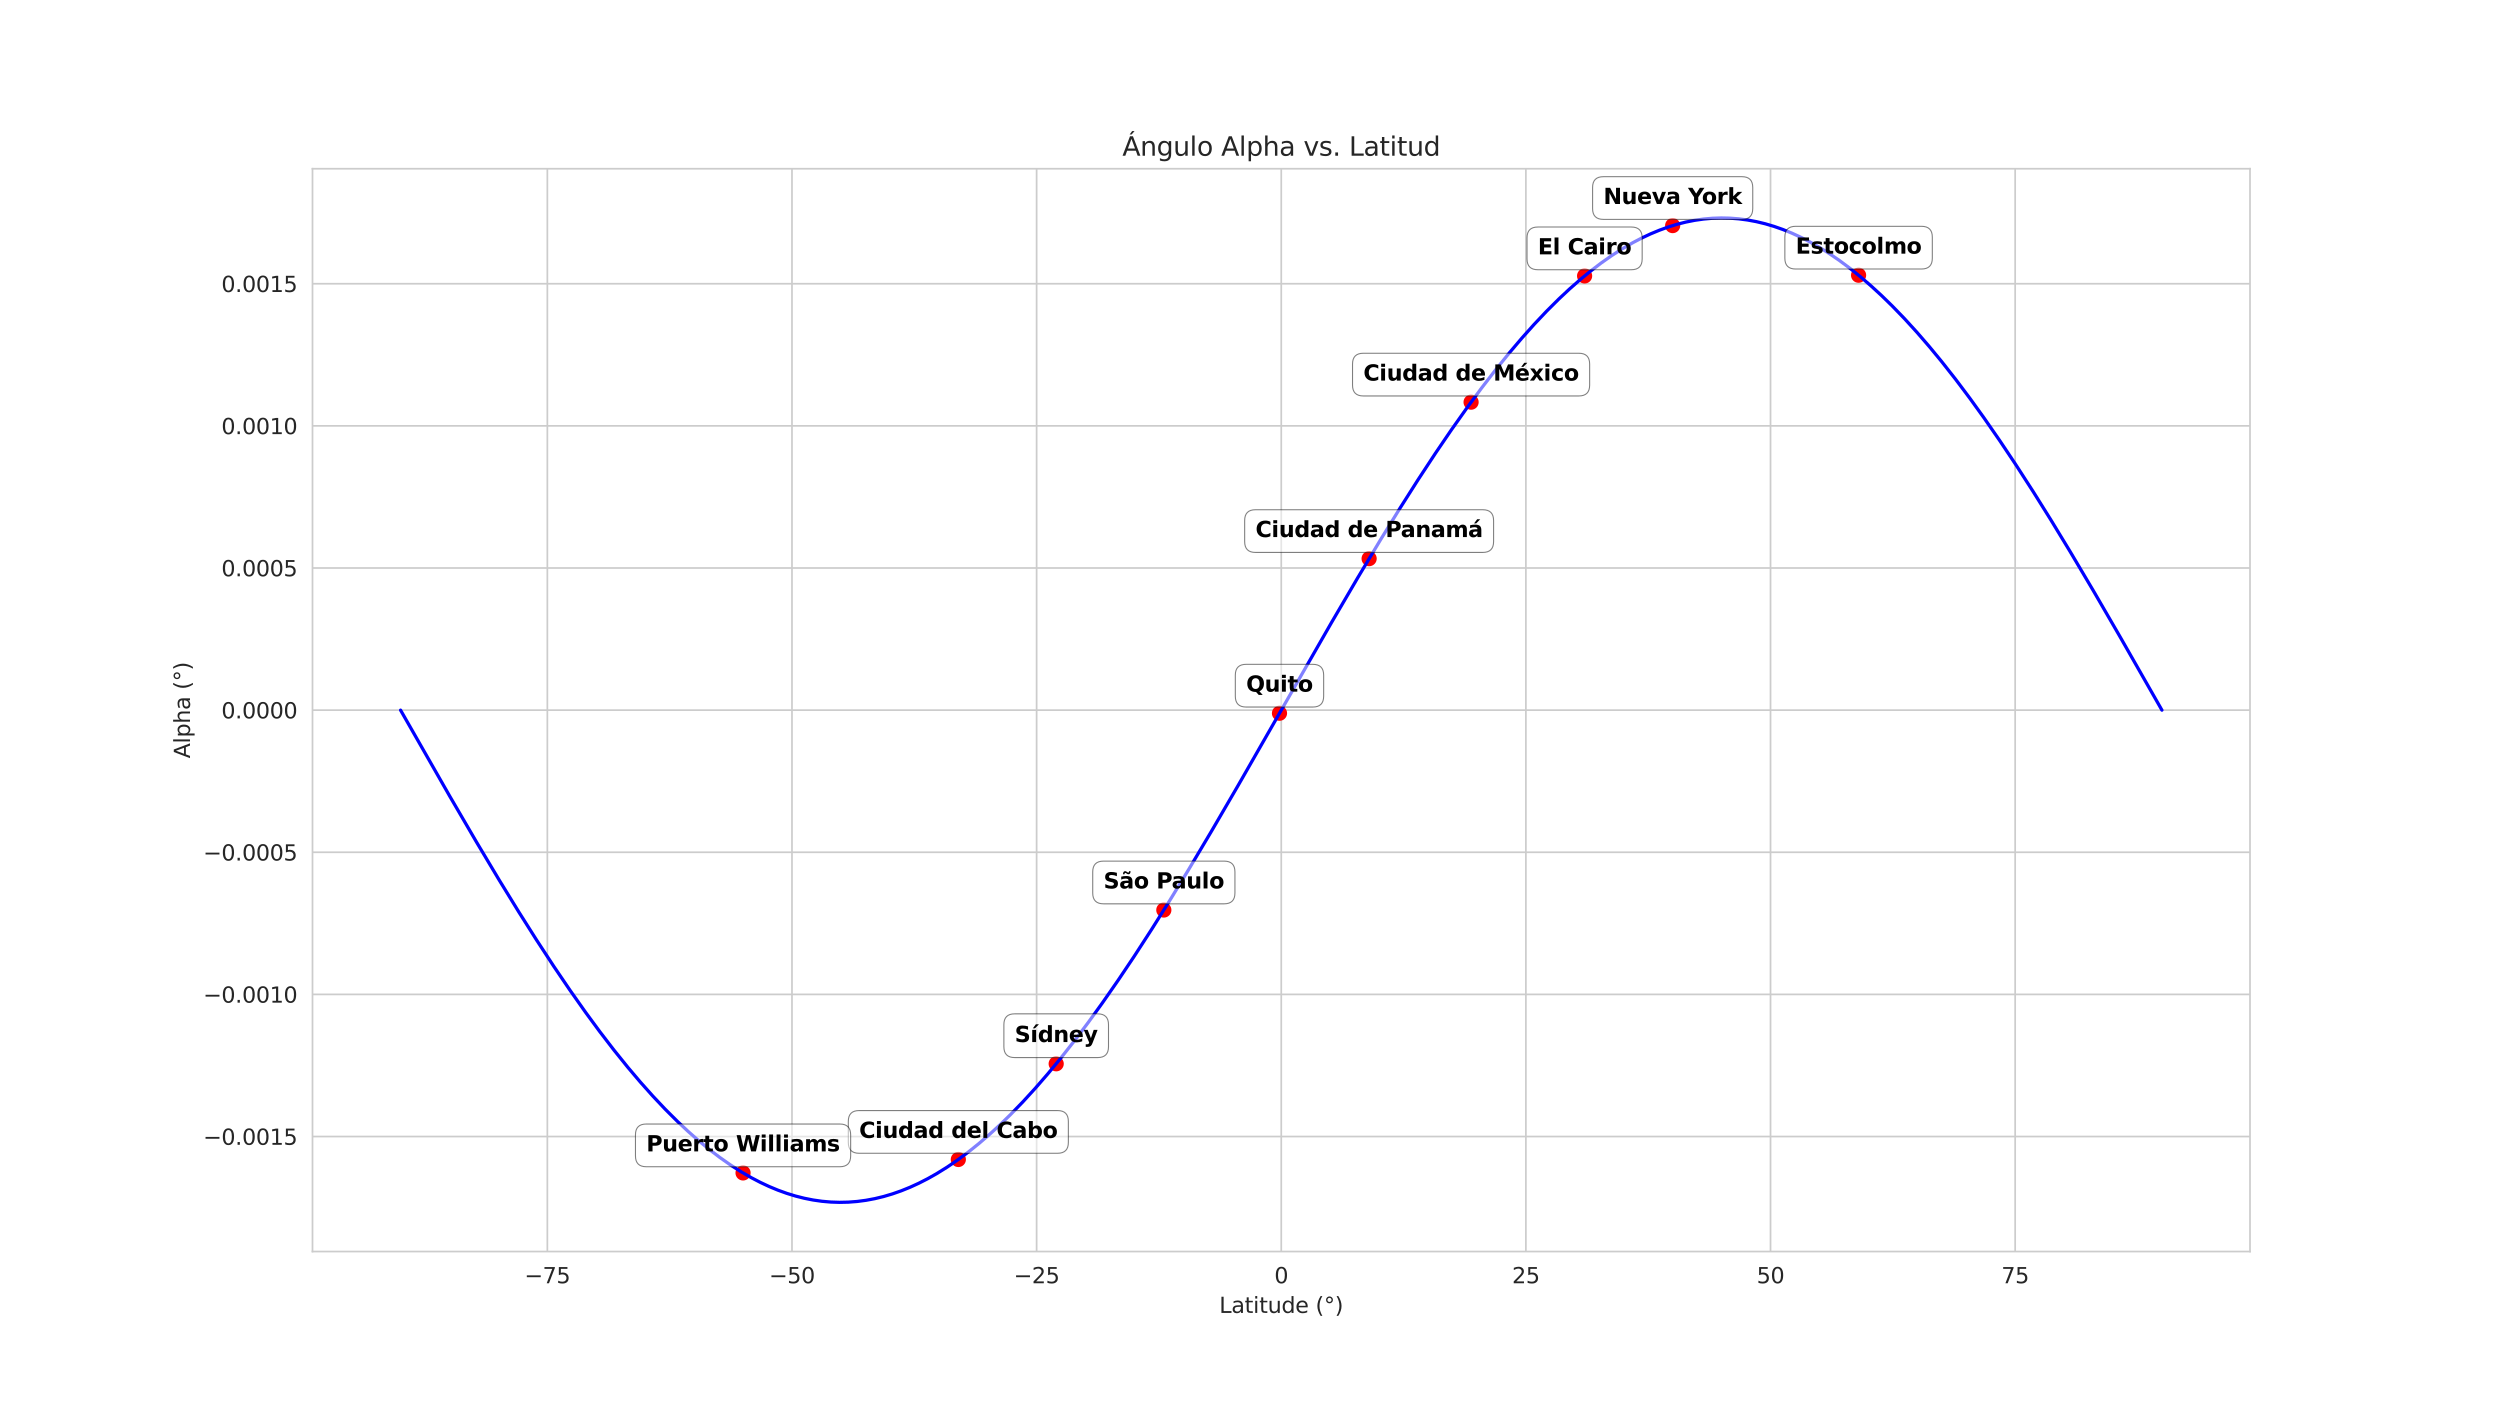<?xml version="1.0" encoding="utf-8" standalone="no"?>
<!DOCTYPE svg PUBLIC "-//W3C//DTD SVG 1.1//EN"
  "http://www.w3.org/Graphics/SVG/1.1/DTD/svg11.dtd">
<svg xmlns:xlink="http://www.w3.org/1999/xlink" width="1152pt" height="648pt" viewBox="0 0 1152 648" xmlns="http://www.w3.org/2000/svg" version="1.1">
 <defs>
  <style type="text/css">*{stroke-linejoin: round; stroke-linecap: butt}</style>
 </defs>
 <g id="figure_1">
  <g id="patch_1">
   <path d="M 0 648 
L 1152 648 
L 1152 0 
L 0 0 
z
" style="fill: #ffffff"/>
  </g>
  <g id="axes_1">
   <g id="patch_2">
    <path d="M 144 576.72 
L 1036.8 576.72 
L 1036.8 77.76 
L 144 77.76 
z
" style="fill: #ffffff"/>
   </g>
   <g id="matplotlib.axis_1">
    <g id="xtick_1">
     <g id="line2d_1">
      <path d="M 252.218 576.72 
L 252.218 77.76 
" clip-path="url(#p870cf6150c)" style="fill: none; stroke: #cccccc; stroke-width: 0.8; stroke-linecap: round"/>
     </g>
     <g id="text_1">
      <!-- −75 -->
      <g style="fill: #262626" transform="translate(241.666 591.318) scale(0.1 -0.1)">
       <defs>
        <path id="DejaVuSans-2212" d="M 678 2272 
L 4684 2272 
L 4684 1741 
L 678 1741 
L 678 2272 
z
" transform="scale(0.016)"/>
        <path id="DejaVuSans-37" d="M 525 4666 
L 3525 4666 
L 3525 4397 
L 1831 0 
L 1172 0 
L 2766 4134 
L 525 4134 
L 525 4666 
z
" transform="scale(0.016)"/>
        <path id="DejaVuSans-35" d="M 691 4666 
L 3169 4666 
L 3169 4134 
L 1269 4134 
L 1269 2991 
Q 1406 3038 1543 3061 
Q 1681 3084 1819 3084 
Q 2600 3084 3056 2656 
Q 3513 2228 3513 1497 
Q 3513 744 3044 326 
Q 2575 -91 1722 -91 
Q 1428 -91 1123 -41 
Q 819 9 494 109 
L 494 744 
Q 775 591 1075 516 
Q 1375 441 1709 441 
Q 2250 441 2565 725 
Q 2881 1009 2881 1497 
Q 2881 1984 2565 2268 
Q 2250 2553 1709 2553 
Q 1456 2553 1204 2497 
Q 953 2441 691 2322 
L 691 4666 
z
" transform="scale(0.016)"/>
       </defs>
       <use xlink:href="#DejaVuSans-2212"/>
       <use xlink:href="#DejaVuSans-37" x="83.789"/>
       <use xlink:href="#DejaVuSans-35" x="147.412"/>
      </g>
     </g>
    </g>
    <g id="xtick_2">
     <g id="line2d_2">
      <path d="M 364.945 576.72 
L 364.945 77.76 
" clip-path="url(#p870cf6150c)" style="fill: none; stroke: #cccccc; stroke-width: 0.8; stroke-linecap: round"/>
     </g>
     <g id="text_2">
      <!-- −50 -->
      <g style="fill: #262626" transform="translate(354.393 591.318) scale(0.1 -0.1)">
       <defs>
        <path id="DejaVuSans-30" d="M 2034 4250 
Q 1547 4250 1301 3770 
Q 1056 3291 1056 2328 
Q 1056 1369 1301 889 
Q 1547 409 2034 409 
Q 2525 409 2770 889 
Q 3016 1369 3016 2328 
Q 3016 3291 2770 3770 
Q 2525 4250 2034 4250 
z
M 2034 4750 
Q 2819 4750 3233 4129 
Q 3647 3509 3647 2328 
Q 3647 1150 3233 529 
Q 2819 -91 2034 -91 
Q 1250 -91 836 529 
Q 422 1150 422 2328 
Q 422 3509 836 4129 
Q 1250 4750 2034 4750 
z
" transform="scale(0.016)"/>
       </defs>
       <use xlink:href="#DejaVuSans-2212"/>
       <use xlink:href="#DejaVuSans-35" x="83.789"/>
       <use xlink:href="#DejaVuSans-30" x="147.412"/>
      </g>
     </g>
    </g>
    <g id="xtick_3">
     <g id="line2d_3">
      <path d="M 477.673 576.72 
L 477.673 77.76 
" clip-path="url(#p870cf6150c)" style="fill: none; stroke: #cccccc; stroke-width: 0.8; stroke-linecap: round"/>
     </g>
     <g id="text_3">
      <!-- −25 -->
      <g style="fill: #262626" transform="translate(467.12 591.318) scale(0.1 -0.1)">
       <defs>
        <path id="DejaVuSans-32" d="M 1228 531 
L 3431 531 
L 3431 0 
L 469 0 
L 469 531 
Q 828 903 1448 1529 
Q 2069 2156 2228 2338 
Q 2531 2678 2651 2914 
Q 2772 3150 2772 3378 
Q 2772 3750 2511 3984 
Q 2250 4219 1831 4219 
Q 1534 4219 1204 4116 
Q 875 4013 500 3803 
L 500 4441 
Q 881 4594 1212 4672 
Q 1544 4750 1819 4750 
Q 2544 4750 2975 4387 
Q 3406 4025 3406 3419 
Q 3406 3131 3298 2873 
Q 3191 2616 2906 2266 
Q 2828 2175 2409 1742 
Q 1991 1309 1228 531 
z
" transform="scale(0.016)"/>
       </defs>
       <use xlink:href="#DejaVuSans-2212"/>
       <use xlink:href="#DejaVuSans-32" x="83.789"/>
       <use xlink:href="#DejaVuSans-35" x="147.412"/>
      </g>
     </g>
    </g>
    <g id="xtick_4">
     <g id="line2d_4">
      <path d="M 590.4 576.72 
L 590.4 77.76 
" clip-path="url(#p870cf6150c)" style="fill: none; stroke: #cccccc; stroke-width: 0.8; stroke-linecap: round"/>
     </g>
     <g id="text_4">
      <!-- 0 -->
      <g style="fill: #262626" transform="translate(587.219 591.318) scale(0.1 -0.1)">
       <use xlink:href="#DejaVuSans-30"/>
      </g>
     </g>
    </g>
    <g id="xtick_5">
     <g id="line2d_5">
      <path d="M 703.127 576.72 
L 703.127 77.76 
" clip-path="url(#p870cf6150c)" style="fill: none; stroke: #cccccc; stroke-width: 0.8; stroke-linecap: round"/>
     </g>
     <g id="text_5">
      <!-- 25 -->
      <g style="fill: #262626" transform="translate(696.765 591.318) scale(0.1 -0.1)">
       <use xlink:href="#DejaVuSans-32"/>
       <use xlink:href="#DejaVuSans-35" x="63.623"/>
      </g>
     </g>
    </g>
    <g id="xtick_6">
     <g id="line2d_6">
      <path d="M 815.855 576.72 
L 815.855 77.76 
" clip-path="url(#p870cf6150c)" style="fill: none; stroke: #cccccc; stroke-width: 0.8; stroke-linecap: round"/>
     </g>
     <g id="text_6">
      <!-- 50 -->
      <g style="fill: #262626" transform="translate(809.492 591.318) scale(0.1 -0.1)">
       <use xlink:href="#DejaVuSans-35"/>
       <use xlink:href="#DejaVuSans-30" x="63.623"/>
      </g>
     </g>
    </g>
    <g id="xtick_7">
     <g id="line2d_7">
      <path d="M 928.582 576.72 
L 928.582 77.76 
" clip-path="url(#p870cf6150c)" style="fill: none; stroke: #cccccc; stroke-width: 0.8; stroke-linecap: round"/>
     </g>
     <g id="text_7">
      <!-- 75 -->
      <g style="fill: #262626" transform="translate(922.219 591.318) scale(0.1 -0.1)">
       <use xlink:href="#DejaVuSans-37"/>
       <use xlink:href="#DejaVuSans-35" x="63.623"/>
      </g>
     </g>
    </g>
    <g id="text_8">
     <!-- Latitude (°) -->
     <g style="fill: #262626" transform="translate(561.83 604.997) scale(0.1 -0.1)">
      <defs>
       <path id="DejaVuSans-4c" d="M 628 4666 
L 1259 4666 
L 1259 531 
L 3531 531 
L 3531 0 
L 628 0 
L 628 4666 
z
" transform="scale(0.016)"/>
       <path id="DejaVuSans-61" d="M 2194 1759 
Q 1497 1759 1228 1600 
Q 959 1441 959 1056 
Q 959 750 1161 570 
Q 1363 391 1709 391 
Q 2188 391 2477 730 
Q 2766 1069 2766 1631 
L 2766 1759 
L 2194 1759 
z
M 3341 1997 
L 3341 0 
L 2766 0 
L 2766 531 
Q 2569 213 2275 61 
Q 1981 -91 1556 -91 
Q 1019 -91 701 211 
Q 384 513 384 1019 
Q 384 1609 779 1909 
Q 1175 2209 1959 2209 
L 2766 2209 
L 2766 2266 
Q 2766 2663 2505 2880 
Q 2244 3097 1772 3097 
Q 1472 3097 1187 3025 
Q 903 2953 641 2809 
L 641 3341 
Q 956 3463 1253 3523 
Q 1550 3584 1831 3584 
Q 2591 3584 2966 3190 
Q 3341 2797 3341 1997 
z
" transform="scale(0.016)"/>
       <path id="DejaVuSans-74" d="M 1172 4494 
L 1172 3500 
L 2356 3500 
L 2356 3053 
L 1172 3053 
L 1172 1153 
Q 1172 725 1289 603 
Q 1406 481 1766 481 
L 2356 481 
L 2356 0 
L 1766 0 
Q 1100 0 847 248 
Q 594 497 594 1153 
L 594 3053 
L 172 3053 
L 172 3500 
L 594 3500 
L 594 4494 
L 1172 4494 
z
" transform="scale(0.016)"/>
       <path id="DejaVuSans-69" d="M 603 3500 
L 1178 3500 
L 1178 0 
L 603 0 
L 603 3500 
z
M 603 4863 
L 1178 4863 
L 1178 4134 
L 603 4134 
L 603 4863 
z
" transform="scale(0.016)"/>
       <path id="DejaVuSans-75" d="M 544 1381 
L 544 3500 
L 1119 3500 
L 1119 1403 
Q 1119 906 1312 657 
Q 1506 409 1894 409 
Q 2359 409 2629 706 
Q 2900 1003 2900 1516 
L 2900 3500 
L 3475 3500 
L 3475 0 
L 2900 0 
L 2900 538 
Q 2691 219 2414 64 
Q 2138 -91 1772 -91 
Q 1169 -91 856 284 
Q 544 659 544 1381 
z
M 1991 3584 
L 1991 3584 
z
" transform="scale(0.016)"/>
       <path id="DejaVuSans-64" d="M 2906 2969 
L 2906 4863 
L 3481 4863 
L 3481 0 
L 2906 0 
L 2906 525 
Q 2725 213 2448 61 
Q 2172 -91 1784 -91 
Q 1150 -91 751 415 
Q 353 922 353 1747 
Q 353 2572 751 3078 
Q 1150 3584 1784 3584 
Q 2172 3584 2448 3432 
Q 2725 3281 2906 2969 
z
M 947 1747 
Q 947 1113 1208 752 
Q 1469 391 1925 391 
Q 2381 391 2643 752 
Q 2906 1113 2906 1747 
Q 2906 2381 2643 2742 
Q 2381 3103 1925 3103 
Q 1469 3103 1208 2742 
Q 947 2381 947 1747 
z
" transform="scale(0.016)"/>
       <path id="DejaVuSans-65" d="M 3597 1894 
L 3597 1613 
L 953 1613 
Q 991 1019 1311 708 
Q 1631 397 2203 397 
Q 2534 397 2845 478 
Q 3156 559 3463 722 
L 3463 178 
Q 3153 47 2828 -22 
Q 2503 -91 2169 -91 
Q 1331 -91 842 396 
Q 353 884 353 1716 
Q 353 2575 817 3079 
Q 1281 3584 2069 3584 
Q 2775 3584 3186 3129 
Q 3597 2675 3597 1894 
z
M 3022 2063 
Q 3016 2534 2758 2815 
Q 2500 3097 2075 3097 
Q 1594 3097 1305 2825 
Q 1016 2553 972 2059 
L 3022 2063 
z
" transform="scale(0.016)"/>
       <path id="DejaVuSans-20" transform="scale(0.016)"/>
       <path id="DejaVuSans-28" d="M 1984 4856 
Q 1566 4138 1362 3434 
Q 1159 2731 1159 2009 
Q 1159 1288 1364 580 
Q 1569 -128 1984 -844 
L 1484 -844 
Q 1016 -109 783 600 
Q 550 1309 550 2009 
Q 550 2706 781 3412 
Q 1013 4119 1484 4856 
L 1984 4856 
z
" transform="scale(0.016)"/>
       <path id="DejaVuSans-b0" d="M 1600 4347 
Q 1350 4347 1178 4173 
Q 1006 4000 1006 3750 
Q 1006 3503 1178 3333 
Q 1350 3163 1600 3163 
Q 1850 3163 2022 3333 
Q 2194 3503 2194 3750 
Q 2194 3997 2020 4172 
Q 1847 4347 1600 4347 
z
M 1600 4750 
Q 1800 4750 1984 4673 
Q 2169 4597 2303 4453 
Q 2447 4313 2519 4134 
Q 2591 3956 2591 3750 
Q 2591 3338 2302 3052 
Q 2013 2766 1594 2766 
Q 1172 2766 890 3047 
Q 609 3328 609 3750 
Q 609 4169 896 4459 
Q 1184 4750 1600 4750 
z
" transform="scale(0.016)"/>
       <path id="DejaVuSans-29" d="M 513 4856 
L 1013 4856 
Q 1481 4119 1714 3412 
Q 1947 2706 1947 2009 
Q 1947 1309 1714 600 
Q 1481 -109 1013 -844 
L 513 -844 
Q 928 -128 1133 580 
Q 1338 1288 1338 2009 
Q 1338 2731 1133 3434 
Q 928 4138 513 4856 
z
" transform="scale(0.016)"/>
      </defs>
      <use xlink:href="#DejaVuSans-4c"/>
      <use xlink:href="#DejaVuSans-61" x="55.713"/>
      <use xlink:href="#DejaVuSans-74" x="116.992"/>
      <use xlink:href="#DejaVuSans-69" x="156.201"/>
      <use xlink:href="#DejaVuSans-74" x="183.984"/>
      <use xlink:href="#DejaVuSans-75" x="223.193"/>
      <use xlink:href="#DejaVuSans-64" x="286.572"/>
      <use xlink:href="#DejaVuSans-65" x="350.049"/>
      <use xlink:href="#DejaVuSans-20" x="411.572"/>
      <use xlink:href="#DejaVuSans-28" x="443.359"/>
      <use xlink:href="#DejaVuSans-b0" x="482.373"/>
      <use xlink:href="#DejaVuSans-29" x="532.373"/>
     </g>
    </g>
   </g>
   <g id="matplotlib.axis_2">
    <g id="ytick_1">
     <g id="line2d_8">
      <path d="M 144 523.723 
L 1036.8 523.723 
" clip-path="url(#p870cf6150c)" style="fill: none; stroke: #cccccc; stroke-width: 0.8; stroke-linecap: round"/>
     </g>
     <g id="text_9">
      <!-- −0.0015 -->
      <g style="fill: #262626" transform="translate(93.63 527.523) scale(0.1 -0.1)">
       <defs>
        <path id="DejaVuSans-2e" d="M 684 794 
L 1344 794 
L 1344 0 
L 684 0 
L 684 794 
z
" transform="scale(0.016)"/>
        <path id="DejaVuSans-31" d="M 794 531 
L 1825 531 
L 1825 4091 
L 703 3866 
L 703 4441 
L 1819 4666 
L 2450 4666 
L 2450 531 
L 3481 531 
L 3481 0 
L 794 0 
L 794 531 
z
" transform="scale(0.016)"/>
       </defs>
       <use xlink:href="#DejaVuSans-2212"/>
       <use xlink:href="#DejaVuSans-30" x="83.789"/>
       <use xlink:href="#DejaVuSans-2e" x="147.412"/>
       <use xlink:href="#DejaVuSans-30" x="179.199"/>
       <use xlink:href="#DejaVuSans-30" x="242.822"/>
       <use xlink:href="#DejaVuSans-31" x="306.445"/>
       <use xlink:href="#DejaVuSans-35" x="370.068"/>
      </g>
     </g>
    </g>
    <g id="ytick_2">
     <g id="line2d_9">
      <path d="M 144 458.229 
L 1036.8 458.229 
" clip-path="url(#p870cf6150c)" style="fill: none; stroke: #cccccc; stroke-width: 0.8; stroke-linecap: round"/>
     </g>
     <g id="text_10">
      <!-- −0.0010 -->
      <g style="fill: #262626" transform="translate(93.63 462.028) scale(0.1 -0.1)">
       <use xlink:href="#DejaVuSans-2212"/>
       <use xlink:href="#DejaVuSans-30" x="83.789"/>
       <use xlink:href="#DejaVuSans-2e" x="147.412"/>
       <use xlink:href="#DejaVuSans-30" x="179.199"/>
       <use xlink:href="#DejaVuSans-30" x="242.822"/>
       <use xlink:href="#DejaVuSans-31" x="306.445"/>
       <use xlink:href="#DejaVuSans-30" x="370.068"/>
      </g>
     </g>
    </g>
    <g id="ytick_3">
     <g id="line2d_10">
      <path d="M 144 392.734 
L 1036.8 392.734 
" clip-path="url(#p870cf6150c)" style="fill: none; stroke: #cccccc; stroke-width: 0.8; stroke-linecap: round"/>
     </g>
     <g id="text_11">
      <!-- −0.0005 -->
      <g style="fill: #262626" transform="translate(93.63 396.534) scale(0.1 -0.1)">
       <use xlink:href="#DejaVuSans-2212"/>
       <use xlink:href="#DejaVuSans-30" x="83.789"/>
       <use xlink:href="#DejaVuSans-2e" x="147.412"/>
       <use xlink:href="#DejaVuSans-30" x="179.199"/>
       <use xlink:href="#DejaVuSans-30" x="242.822"/>
       <use xlink:href="#DejaVuSans-30" x="306.445"/>
       <use xlink:href="#DejaVuSans-35" x="370.068"/>
      </g>
     </g>
    </g>
    <g id="ytick_4">
     <g id="line2d_11">
      <path d="M 144 327.24 
L 1036.8 327.24 
" clip-path="url(#p870cf6150c)" style="fill: none; stroke: #cccccc; stroke-width: 0.8; stroke-linecap: round"/>
     </g>
     <g id="text_12">
      <!-- 0.0000 -->
      <g style="fill: #262626" transform="translate(102.009 331.039) scale(0.1 -0.1)">
       <use xlink:href="#DejaVuSans-30"/>
       <use xlink:href="#DejaVuSans-2e" x="63.623"/>
       <use xlink:href="#DejaVuSans-30" x="95.41"/>
       <use xlink:href="#DejaVuSans-30" x="159.033"/>
       <use xlink:href="#DejaVuSans-30" x="222.656"/>
       <use xlink:href="#DejaVuSans-30" x="286.279"/>
      </g>
     </g>
    </g>
    <g id="ytick_5">
     <g id="line2d_12">
      <path d="M 144 261.746 
L 1036.8 261.746 
" clip-path="url(#p870cf6150c)" style="fill: none; stroke: #cccccc; stroke-width: 0.8; stroke-linecap: round"/>
     </g>
     <g id="text_13">
      <!-- 0.0005 -->
      <g style="fill: #262626" transform="translate(102.009 265.545) scale(0.1 -0.1)">
       <use xlink:href="#DejaVuSans-30"/>
       <use xlink:href="#DejaVuSans-2e" x="63.623"/>
       <use xlink:href="#DejaVuSans-30" x="95.41"/>
       <use xlink:href="#DejaVuSans-30" x="159.033"/>
       <use xlink:href="#DejaVuSans-30" x="222.656"/>
       <use xlink:href="#DejaVuSans-35" x="286.279"/>
      </g>
     </g>
    </g>
    <g id="ytick_6">
     <g id="line2d_13">
      <path d="M 144 196.251 
L 1036.8 196.251 
" clip-path="url(#p870cf6150c)" style="fill: none; stroke: #cccccc; stroke-width: 0.8; stroke-linecap: round"/>
     </g>
     <g id="text_14">
      <!-- 0.0010 -->
      <g style="fill: #262626" transform="translate(102.009 200.05) scale(0.1 -0.1)">
       <use xlink:href="#DejaVuSans-30"/>
       <use xlink:href="#DejaVuSans-2e" x="63.623"/>
       <use xlink:href="#DejaVuSans-30" x="95.41"/>
       <use xlink:href="#DejaVuSans-30" x="159.033"/>
       <use xlink:href="#DejaVuSans-31" x="222.656"/>
       <use xlink:href="#DejaVuSans-30" x="286.279"/>
      </g>
     </g>
    </g>
    <g id="ytick_7">
     <g id="line2d_14">
      <path d="M 144 130.757 
L 1036.8 130.757 
" clip-path="url(#p870cf6150c)" style="fill: none; stroke: #cccccc; stroke-width: 0.8; stroke-linecap: round"/>
     </g>
     <g id="text_15">
      <!-- 0.0015 -->
      <g style="fill: #262626" transform="translate(102.009 134.556) scale(0.1 -0.1)">
       <use xlink:href="#DejaVuSans-30"/>
       <use xlink:href="#DejaVuSans-2e" x="63.623"/>
       <use xlink:href="#DejaVuSans-30" x="95.41"/>
       <use xlink:href="#DejaVuSans-30" x="159.033"/>
       <use xlink:href="#DejaVuSans-31" x="222.656"/>
       <use xlink:href="#DejaVuSans-35" x="286.279"/>
      </g>
     </g>
    </g>
    <g id="text_16">
     <!-- Alpha (°) -->
     <g style="fill: #262626" transform="translate(87.55 349.447) rotate(-90) scale(0.1 -0.1)">
      <defs>
       <path id="DejaVuSans-41" d="M 2188 4044 
L 1331 1722 
L 3047 1722 
L 2188 4044 
z
M 1831 4666 
L 2547 4666 
L 4325 0 
L 3669 0 
L 3244 1197 
L 1141 1197 
L 716 0 
L 50 0 
L 1831 4666 
z
" transform="scale(0.016)"/>
       <path id="DejaVuSans-6c" d="M 603 4863 
L 1178 4863 
L 1178 0 
L 603 0 
L 603 4863 
z
" transform="scale(0.016)"/>
       <path id="DejaVuSans-70" d="M 1159 525 
L 1159 -1331 
L 581 -1331 
L 581 3500 
L 1159 3500 
L 1159 2969 
Q 1341 3281 1617 3432 
Q 1894 3584 2278 3584 
Q 2916 3584 3314 3078 
Q 3713 2572 3713 1747 
Q 3713 922 3314 415 
Q 2916 -91 2278 -91 
Q 1894 -91 1617 61 
Q 1341 213 1159 525 
z
M 3116 1747 
Q 3116 2381 2855 2742 
Q 2594 3103 2138 3103 
Q 1681 3103 1420 2742 
Q 1159 2381 1159 1747 
Q 1159 1113 1420 752 
Q 1681 391 2138 391 
Q 2594 391 2855 752 
Q 3116 1113 3116 1747 
z
" transform="scale(0.016)"/>
       <path id="DejaVuSans-68" d="M 3513 2113 
L 3513 0 
L 2938 0 
L 2938 2094 
Q 2938 2591 2744 2837 
Q 2550 3084 2163 3084 
Q 1697 3084 1428 2787 
Q 1159 2491 1159 1978 
L 1159 0 
L 581 0 
L 581 4863 
L 1159 4863 
L 1159 2956 
Q 1366 3272 1645 3428 
Q 1925 3584 2291 3584 
Q 2894 3584 3203 3211 
Q 3513 2838 3513 2113 
z
" transform="scale(0.016)"/>
      </defs>
      <use xlink:href="#DejaVuSans-41"/>
      <use xlink:href="#DejaVuSans-6c" x="68.408"/>
      <use xlink:href="#DejaVuSans-70" x="96.191"/>
      <use xlink:href="#DejaVuSans-68" x="159.668"/>
      <use xlink:href="#DejaVuSans-61" x="223.047"/>
      <use xlink:href="#DejaVuSans-20" x="284.326"/>
      <use xlink:href="#DejaVuSans-28" x="316.113"/>
      <use xlink:href="#DejaVuSans-b0" x="355.127"/>
      <use xlink:href="#DejaVuSans-29" x="405.127"/>
     </g>
    </g>
   </g>
   <g id="PathCollection_1">
    <defs>
     <path id="m6c7d68c153" d="M 0 3 
C 0.796 3 1.559 2.684 2.121 2.121 
C 2.684 1.559 3 0.796 3 0 
C 3 -0.796 2.684 -1.559 2.121 -2.121 
C 1.559 -2.684 0.796 -3 0 -3 
C -0.796 -3 -1.559 -2.684 -2.121 -2.121 
C -2.684 -1.559 -3 -0.796 -3 0 
C -3 0.796 -2.684 1.559 -2.121 2.121 
C -1.559 2.684 -0.796 3 0 3 
z
" style="stroke: #ff0000"/>
    </defs>
    <g clip-path="url(#p870cf6150c)">
     <use xlink:href="#m6c7d68c153" x="856.436" y="126.824" style="fill: #ff0000; stroke: #ff0000"/>
     <use xlink:href="#m6c7d68c153" x="770.764" y="103.952" style="fill: #ff0000; stroke: #ff0000"/>
     <use xlink:href="#m6c7d68c153" x="730.182" y="127.15" style="fill: #ff0000; stroke: #ff0000"/>
     <use xlink:href="#m6c7d68c153" x="677.876" y="185.317" style="fill: #ff0000; stroke: #ff0000"/>
     <use xlink:href="#m6c7d68c153" x="630.892" y="257.42" style="fill: #ff0000; stroke: #ff0000"/>
     <use xlink:href="#m6c7d68c153" x="589.588" y="328.663" style="fill: #ff0000; stroke: #ff0000"/>
     <use xlink:href="#m6c7d68c153" x="536.291" y="419.342" style="fill: #ff0000; stroke: #ff0000"/>
     <use xlink:href="#m6c7d68c153" x="486.691" y="490.191" style="fill: #ff0000; stroke: #ff0000"/>
     <use xlink:href="#m6c7d68c153" x="441.6" y="534.287" style="fill: #ff0000; stroke: #ff0000"/>
     <use xlink:href="#m6c7d68c153" x="342.4" y="540.489" style="fill: #ff0000; stroke: #ff0000"/>
    </g>
   </g>
   <g id="line2d_15">
    <path d="M 184.582 327.24 
L 207.33 367.043 
L 219.517 387.934 
L 230.079 405.608 
L 239.016 420.156 
L 247.14 432.996 
L 255.265 445.416 
L 262.577 456.194 
L 269.889 466.557 
L 276.389 475.393 
L 282.888 483.853 
L 289.388 491.915 
L 295.075 498.627 
L 300.762 505.005 
L 306.449 511.038 
L 312.136 516.714 
L 317.011 521.286 
L 321.886 525.581 
L 326.76 529.593 
L 331.635 533.316 
L 336.51 536.745 
L 341.384 539.875 
L 346.259 542.702 
L 350.321 544.823 
L 354.384 546.729 
L 358.446 548.417 
L 362.508 549.886 
L 366.57 551.135 
L 370.633 552.163 
L 374.695 552.967 
L 378.757 553.549 
L 382.819 553.907 
L 386.882 554.04 
L 390.944 553.949 
L 395.006 553.634 
L 399.068 553.095 
L 403.131 552.333 
L 407.193 551.349 
L 411.255 550.143 
L 415.317 548.717 
L 419.38 547.072 
L 423.442 545.21 
L 427.504 543.133 
L 431.566 540.842 
L 436.441 537.816 
L 441.316 534.49 
L 446.19 530.87 
L 451.065 526.96 
L 455.94 522.767 
L 460.814 518.296 
L 465.689 513.554 
L 471.376 507.687 
L 477.063 501.472 
L 482.751 494.921 
L 488.438 488.045 
L 494.937 479.808 
L 501.437 471.187 
L 507.936 462.202 
L 515.248 451.689 
L 522.561 440.779 
L 530.685 428.234 
L 538.809 415.291 
L 547.746 400.655 
L 558.308 382.914 
L 570.495 361.991 
L 588.369 330.8 
L 613.555 286.872 
L 625.742 266.062 
L 636.303 248.459 
L 645.24 233.968 
L 653.365 221.178 
L 661.489 208.805 
L 668.801 198.067 
L 676.113 187.742 
L 682.613 178.936 
L 689.113 170.504 
L 695.612 162.467 
L 701.299 155.775 
L 706.986 149.414 
L 712.674 143.397 
L 718.361 137.735 
L 723.235 133.173 
L 728.11 128.886 
L 732.985 124.882 
L 737.859 121.164 
L 742.734 117.74 
L 747.609 114.613 
L 752.484 111.788 
L 756.546 109.668 
L 760.608 107.763 
L 764.67 106.075 
L 768.733 104.605 
L 772.795 103.355 
L 776.857 102.326 
L 780.919 101.519 
L 784.981 100.936 
L 789.044 100.576 
L 793.106 100.44 
L 797.168 100.529 
L 801.23 100.842 
L 805.293 101.378 
L 809.355 102.139 
L 813.417 103.121 
L 817.479 104.326 
L 821.542 105.752 
L 825.604 107.396 
L 829.666 109.259 
L 833.728 111.337 
L 837.791 113.629 
L 842.665 116.658 
L 847.54 119.988 
L 852.415 123.614 
L 857.289 127.53 
L 862.164 131.731 
L 867.039 136.212 
L 871.914 140.965 
L 877.601 146.846 
L 883.288 153.078 
L 888.975 159.649 
L 894.662 166.545 
L 901.162 174.809 
L 907.661 183.46 
L 914.161 192.476 
L 921.473 203.027 
L 928.785 213.979 
L 936.909 226.573 
L 945.034 239.566 
L 953.971 254.26 
L 964.533 272.072 
L 976.719 293.076 
L 994.593 324.382 
L 996.218 327.24 
L 996.218 327.24 
" clip-path="url(#p870cf6150c)" style="fill: none; stroke: #0000ff; stroke-width: 1.5; stroke-linecap: round"/>
   </g>
   <g id="patch_3">
    <path d="M 144 576.72 
L 144 77.76 
" style="fill: none; stroke: #cccccc; stroke-width: 0.8; stroke-linejoin: miter; stroke-linecap: square"/>
   </g>
   <g id="patch_4">
    <path d="M 1036.8 576.72 
L 1036.8 77.76 
" style="fill: none; stroke: #cccccc; stroke-width: 0.8; stroke-linejoin: miter; stroke-linecap: square"/>
   </g>
   <g id="patch_5">
    <path d="M 144 576.72 
L 1036.8 576.72 
" style="fill: none; stroke: #cccccc; stroke-width: 0.8; stroke-linejoin: miter; stroke-linecap: square"/>
   </g>
   <g id="patch_6">
    <path d="M 144 77.76 
L 1036.8 77.76 
" style="fill: none; stroke: #cccccc; stroke-width: 0.8; stroke-linejoin: miter; stroke-linecap: square"/>
   </g>
   <g id="text_17">
    <!-- Ángulo Alpha vs. Latitud -->
    <g style="fill: #262626" transform="translate(517.177 71.76) scale(0.12 -0.12)">
     <defs>
      <path id="DejaVuSans-c1" d="M 2188 4044 
L 1331 1722 
L 3047 1722 
L 2188 4044 
z
M 1831 4666 
L 2547 4666 
L 4325 0 
L 3669 0 
L 3244 1197 
L 1141 1197 
L 716 0 
L 50 0 
L 1831 4666 
z
M 2356 5921 
L 2934 5921 
L 2222 5096 
L 1743 5096 
L 2356 5921 
z
" transform="scale(0.016)"/>
      <path id="DejaVuSans-6e" d="M 3513 2113 
L 3513 0 
L 2938 0 
L 2938 2094 
Q 2938 2591 2744 2837 
Q 2550 3084 2163 3084 
Q 1697 3084 1428 2787 
Q 1159 2491 1159 1978 
L 1159 0 
L 581 0 
L 581 3500 
L 1159 3500 
L 1159 2956 
Q 1366 3272 1645 3428 
Q 1925 3584 2291 3584 
Q 2894 3584 3203 3211 
Q 3513 2838 3513 2113 
z
" transform="scale(0.016)"/>
      <path id="DejaVuSans-67" d="M 2906 1791 
Q 2906 2416 2648 2759 
Q 2391 3103 1925 3103 
Q 1463 3103 1205 2759 
Q 947 2416 947 1791 
Q 947 1169 1205 825 
Q 1463 481 1925 481 
Q 2391 481 2648 825 
Q 2906 1169 2906 1791 
z
M 3481 434 
Q 3481 -459 3084 -895 
Q 2688 -1331 1869 -1331 
Q 1566 -1331 1297 -1286 
Q 1028 -1241 775 -1147 
L 775 -588 
Q 1028 -725 1275 -790 
Q 1522 -856 1778 -856 
Q 2344 -856 2625 -561 
Q 2906 -266 2906 331 
L 2906 616 
Q 2728 306 2450 153 
Q 2172 0 1784 0 
Q 1141 0 747 490 
Q 353 981 353 1791 
Q 353 2603 747 3093 
Q 1141 3584 1784 3584 
Q 2172 3584 2450 3431 
Q 2728 3278 2906 2969 
L 2906 3500 
L 3481 3500 
L 3481 434 
z
" transform="scale(0.016)"/>
      <path id="DejaVuSans-6f" d="M 1959 3097 
Q 1497 3097 1228 2736 
Q 959 2375 959 1747 
Q 959 1119 1226 758 
Q 1494 397 1959 397 
Q 2419 397 2687 759 
Q 2956 1122 2956 1747 
Q 2956 2369 2687 2733 
Q 2419 3097 1959 3097 
z
M 1959 3584 
Q 2709 3584 3137 3096 
Q 3566 2609 3566 1747 
Q 3566 888 3137 398 
Q 2709 -91 1959 -91 
Q 1206 -91 779 398 
Q 353 888 353 1747 
Q 353 2609 779 3096 
Q 1206 3584 1959 3584 
z
" transform="scale(0.016)"/>
      <path id="DejaVuSans-76" d="M 191 3500 
L 800 3500 
L 1894 563 
L 2988 3500 
L 3597 3500 
L 2284 0 
L 1503 0 
L 191 3500 
z
" transform="scale(0.016)"/>
      <path id="DejaVuSans-73" d="M 2834 3397 
L 2834 2853 
Q 2591 2978 2328 3040 
Q 2066 3103 1784 3103 
Q 1356 3103 1142 2972 
Q 928 2841 928 2578 
Q 928 2378 1081 2264 
Q 1234 2150 1697 2047 
L 1894 2003 
Q 2506 1872 2764 1633 
Q 3022 1394 3022 966 
Q 3022 478 2636 193 
Q 2250 -91 1575 -91 
Q 1294 -91 989 -36 
Q 684 19 347 128 
L 347 722 
Q 666 556 975 473 
Q 1284 391 1588 391 
Q 1994 391 2212 530 
Q 2431 669 2431 922 
Q 2431 1156 2273 1281 
Q 2116 1406 1581 1522 
L 1381 1569 
Q 847 1681 609 1914 
Q 372 2147 372 2553 
Q 372 3047 722 3315 
Q 1072 3584 1716 3584 
Q 2034 3584 2315 3537 
Q 2597 3491 2834 3397 
z
" transform="scale(0.016)"/>
     </defs>
     <use xlink:href="#DejaVuSans-c1"/>
     <use xlink:href="#DejaVuSans-6e" x="68.408"/>
     <use xlink:href="#DejaVuSans-67" x="131.787"/>
     <use xlink:href="#DejaVuSans-75" x="195.264"/>
     <use xlink:href="#DejaVuSans-6c" x="258.643"/>
     <use xlink:href="#DejaVuSans-6f" x="286.426"/>
     <use xlink:href="#DejaVuSans-20" x="347.607"/>
     <use xlink:href="#DejaVuSans-41" x="379.395"/>
     <use xlink:href="#DejaVuSans-6c" x="447.803"/>
     <use xlink:href="#DejaVuSans-70" x="475.586"/>
     <use xlink:href="#DejaVuSans-68" x="539.062"/>
     <use xlink:href="#DejaVuSans-61" x="602.441"/>
     <use xlink:href="#DejaVuSans-20" x="663.721"/>
     <use xlink:href="#DejaVuSans-76" x="695.508"/>
     <use xlink:href="#DejaVuSans-73" x="754.688"/>
     <use xlink:href="#DejaVuSans-2e" x="806.787"/>
     <use xlink:href="#DejaVuSans-20" x="838.574"/>
     <use xlink:href="#DejaVuSans-4c" x="870.361"/>
     <use xlink:href="#DejaVuSans-61" x="926.074"/>
     <use xlink:href="#DejaVuSans-74" x="987.354"/>
     <use xlink:href="#DejaVuSans-69" x="1026.562"/>
     <use xlink:href="#DejaVuSans-74" x="1054.346"/>
     <use xlink:href="#DejaVuSans-75" x="1093.555"/>
     <use xlink:href="#DejaVuSans-64" x="1156.934"/>
    </g>
   </g>
   <g id="text_18">
    <g id="patch_7">
     <path d="M 827.461 123.965 
L 885.411 123.965 
Q 890.411 123.965 890.411 118.965 
L 890.411 109.287 
Q 890.411 104.287 885.411 104.287 
L 827.461 104.287 
Q 822.461 104.287 822.461 109.287 
L 822.461 118.965 
Q 822.461 123.965 827.461 123.965 
z
" clip-path="url(#p870cf6150c)" style="fill: #ffffff; opacity: 0.5; stroke: #000000; stroke-width: 0.5; stroke-linecap: round"/>
    </g>
    <g clip-path="url(#p870cf6150c)">
     <!-- Estocolmo -->
     <g transform="translate(827.461 116.885) scale(0.1 -0.1)">
      <defs>
       <path id="DejaVuSans-Bold-45" d="M 588 4666 
L 3834 4666 
L 3834 3756 
L 1791 3756 
L 1791 2888 
L 3713 2888 
L 3713 1978 
L 1791 1978 
L 1791 909 
L 3903 909 
L 3903 0 
L 588 0 
L 588 4666 
z
" transform="scale(0.016)"/>
       <path id="DejaVuSans-Bold-73" d="M 3272 3391 
L 3272 2541 
Q 2913 2691 2578 2766 
Q 2244 2841 1947 2841 
Q 1628 2841 1473 2761 
Q 1319 2681 1319 2516 
Q 1319 2381 1436 2309 
Q 1553 2238 1856 2203 
L 2053 2175 
Q 2913 2066 3209 1816 
Q 3506 1566 3506 1031 
Q 3506 472 3093 190 
Q 2681 -91 1863 -91 
Q 1516 -91 1145 -36 
Q 775 19 384 128 
L 384 978 
Q 719 816 1070 734 
Q 1422 653 1784 653 
Q 2113 653 2278 743 
Q 2444 834 2444 1013 
Q 2444 1163 2330 1236 
Q 2216 1309 1875 1350 
L 1678 1375 
Q 931 1469 631 1722 
Q 331 1975 331 2491 
Q 331 3047 712 3315 
Q 1094 3584 1881 3584 
Q 2191 3584 2531 3537 
Q 2872 3491 3272 3391 
z
" transform="scale(0.016)"/>
       <path id="DejaVuSans-Bold-74" d="M 1759 4494 
L 1759 3500 
L 2913 3500 
L 2913 2700 
L 1759 2700 
L 1759 1216 
Q 1759 972 1856 886 
Q 1953 800 2241 800 
L 2816 800 
L 2816 0 
L 1856 0 
Q 1194 0 917 276 
Q 641 553 641 1216 
L 641 2700 
L 84 2700 
L 84 3500 
L 641 3500 
L 641 4494 
L 1759 4494 
z
" transform="scale(0.016)"/>
       <path id="DejaVuSans-Bold-6f" d="M 2203 2784 
Q 1831 2784 1636 2517 
Q 1441 2250 1441 1747 
Q 1441 1244 1636 976 
Q 1831 709 2203 709 
Q 2569 709 2762 976 
Q 2956 1244 2956 1747 
Q 2956 2250 2762 2517 
Q 2569 2784 2203 2784 
z
M 2203 3584 
Q 3106 3584 3614 3096 
Q 4122 2609 4122 1747 
Q 4122 884 3614 396 
Q 3106 -91 2203 -91 
Q 1297 -91 786 396 
Q 275 884 275 1747 
Q 275 2609 786 3096 
Q 1297 3584 2203 3584 
z
" transform="scale(0.016)"/>
       <path id="DejaVuSans-Bold-63" d="M 3366 3391 
L 3366 2478 
Q 3138 2634 2908 2709 
Q 2678 2784 2431 2784 
Q 1963 2784 1702 2511 
Q 1441 2238 1441 1747 
Q 1441 1256 1702 982 
Q 1963 709 2431 709 
Q 2694 709 2930 787 
Q 3166 866 3366 1019 
L 3366 103 
Q 3103 6 2833 -42 
Q 2563 -91 2291 -91 
Q 1344 -91 809 395 
Q 275 881 275 1747 
Q 275 2613 809 3098 
Q 1344 3584 2291 3584 
Q 2566 3584 2833 3536 
Q 3100 3488 3366 3391 
z
" transform="scale(0.016)"/>
       <path id="DejaVuSans-Bold-6c" d="M 538 4863 
L 1656 4863 
L 1656 0 
L 538 0 
L 538 4863 
z
" transform="scale(0.016)"/>
       <path id="DejaVuSans-Bold-6d" d="M 3781 2919 
Q 3994 3244 4286 3414 
Q 4578 3584 4928 3584 
Q 5531 3584 5847 3212 
Q 6163 2841 6163 2131 
L 6163 0 
L 5038 0 
L 5038 1825 
Q 5041 1866 5042 1909 
Q 5044 1953 5044 2034 
Q 5044 2406 4934 2573 
Q 4825 2741 4581 2741 
Q 4263 2741 4089 2478 
Q 3916 2216 3909 1719 
L 3909 0 
L 2784 0 
L 2784 1825 
Q 2784 2406 2684 2573 
Q 2584 2741 2328 2741 
Q 2006 2741 1831 2477 
Q 1656 2213 1656 1722 
L 1656 0 
L 531 0 
L 531 3500 
L 1656 3500 
L 1656 2988 
Q 1863 3284 2130 3434 
Q 2397 3584 2719 3584 
Q 3081 3584 3359 3409 
Q 3638 3234 3781 2919 
z
" transform="scale(0.016)"/>
      </defs>
      <use xlink:href="#DejaVuSans-Bold-45"/>
      <use xlink:href="#DejaVuSans-Bold-73" x="68.311"/>
      <use xlink:href="#DejaVuSans-Bold-74" x="127.832"/>
      <use xlink:href="#DejaVuSans-Bold-6f" x="175.635"/>
      <use xlink:href="#DejaVuSans-Bold-63" x="244.336"/>
      <use xlink:href="#DejaVuSans-Bold-6f" x="303.613"/>
      <use xlink:href="#DejaVuSans-Bold-6c" x="372.314"/>
      <use xlink:href="#DejaVuSans-Bold-6d" x="406.592"/>
      <use xlink:href="#DejaVuSans-Bold-6f" x="510.791"/>
     </g>
    </g>
   </g>
   <g id="text_19">
    <g id="patch_8">
     <path d="M 738.864 101.093 
L 802.663 101.093 
Q 807.663 101.093 807.663 96.093 
L 807.663 86.415 
Q 807.663 81.415 802.663 81.415 
L 738.864 81.415 
Q 733.864 81.415 733.864 86.415 
L 733.864 96.093 
Q 733.864 101.093 738.864 101.093 
z
" clip-path="url(#p870cf6150c)" style="fill: #ffffff; opacity: 0.5; stroke: #000000; stroke-width: 0.5; stroke-linecap: round"/>
    </g>
    <g clip-path="url(#p870cf6150c)">
     <!-- Nueva York -->
     <g transform="translate(738.864 94.013) scale(0.1 -0.1)">
      <defs>
       <path id="DejaVuSans-Bold-4e" d="M 588 4666 
L 1931 4666 
L 3628 1466 
L 3628 4666 
L 4769 4666 
L 4769 0 
L 3425 0 
L 1728 3200 
L 1728 0 
L 588 0 
L 588 4666 
z
" transform="scale(0.016)"/>
       <path id="DejaVuSans-Bold-75" d="M 500 1363 
L 500 3500 
L 1625 3500 
L 1625 3150 
Q 1625 2866 1622 2436 
Q 1619 2006 1619 1863 
Q 1619 1441 1641 1255 
Q 1663 1069 1716 984 
Q 1784 875 1895 815 
Q 2006 756 2150 756 
Q 2500 756 2700 1025 
Q 2900 1294 2900 1772 
L 2900 3500 
L 4019 3500 
L 4019 0 
L 2900 0 
L 2900 506 
Q 2647 200 2364 54 
Q 2081 -91 1741 -91 
Q 1134 -91 817 281 
Q 500 653 500 1363 
z
" transform="scale(0.016)"/>
       <path id="DejaVuSans-Bold-65" d="M 4031 1759 
L 4031 1441 
L 1416 1441 
Q 1456 1047 1700 850 
Q 1944 653 2381 653 
Q 2734 653 3104 758 
Q 3475 863 3866 1075 
L 3866 213 
Q 3469 63 3072 -14 
Q 2675 -91 2278 -91 
Q 1328 -91 801 392 
Q 275 875 275 1747 
Q 275 2603 792 3093 
Q 1309 3584 2216 3584 
Q 3041 3584 3536 3087 
Q 4031 2591 4031 1759 
z
M 2881 2131 
Q 2881 2450 2695 2645 
Q 2509 2841 2209 2841 
Q 1884 2841 1681 2658 
Q 1478 2475 1428 2131 
L 2881 2131 
z
" transform="scale(0.016)"/>
       <path id="DejaVuSans-Bold-76" d="M 97 3500 
L 1216 3500 
L 2088 1081 
L 2956 3500 
L 4078 3500 
L 2700 0 
L 1472 0 
L 97 3500 
z
" transform="scale(0.016)"/>
       <path id="DejaVuSans-Bold-61" d="M 2106 1575 
Q 1756 1575 1579 1456 
Q 1403 1338 1403 1106 
Q 1403 894 1545 773 
Q 1688 653 1941 653 
Q 2256 653 2472 879 
Q 2688 1106 2688 1447 
L 2688 1575 
L 2106 1575 
z
M 3816 1997 
L 3816 0 
L 2688 0 
L 2688 519 
Q 2463 200 2181 54 
Q 1900 -91 1497 -91 
Q 953 -91 614 226 
Q 275 544 275 1050 
Q 275 1666 698 1953 
Q 1122 2241 2028 2241 
L 2688 2241 
L 2688 2328 
Q 2688 2594 2478 2717 
Q 2269 2841 1825 2841 
Q 1466 2841 1156 2769 
Q 847 2697 581 2553 
L 581 3406 
Q 941 3494 1303 3539 
Q 1666 3584 2028 3584 
Q 2975 3584 3395 3211 
Q 3816 2838 3816 1997 
z
" transform="scale(0.016)"/>
       <path id="DejaVuSans-Bold-20" transform="scale(0.016)"/>
       <path id="DejaVuSans-Bold-59" d="M -63 4666 
L 1253 4666 
L 2316 3003 
L 3378 4666 
L 4697 4666 
L 2919 1966 
L 2919 0 
L 1716 0 
L 1716 1966 
L -63 4666 
z
" transform="scale(0.016)"/>
       <path id="DejaVuSans-Bold-72" d="M 3138 2547 
Q 2991 2616 2845 2648 
Q 2700 2681 2553 2681 
Q 2122 2681 1889 2404 
Q 1656 2128 1656 1613 
L 1656 0 
L 538 0 
L 538 3500 
L 1656 3500 
L 1656 2925 
Q 1872 3269 2151 3426 
Q 2431 3584 2822 3584 
Q 2878 3584 2943 3579 
Q 3009 3575 3134 3559 
L 3138 2547 
z
" transform="scale(0.016)"/>
       <path id="DejaVuSans-Bold-6b" d="M 538 4863 
L 1656 4863 
L 1656 2216 
L 2944 3500 
L 4244 3500 
L 2534 1894 
L 4378 0 
L 3022 0 
L 1656 1459 
L 1656 0 
L 538 0 
L 538 4863 
z
" transform="scale(0.016)"/>
      </defs>
      <use xlink:href="#DejaVuSans-Bold-4e"/>
      <use xlink:href="#DejaVuSans-Bold-75" x="83.691"/>
      <use xlink:href="#DejaVuSans-Bold-65" x="154.883"/>
      <use xlink:href="#DejaVuSans-Bold-76" x="222.705"/>
      <use xlink:href="#DejaVuSans-Bold-61" x="287.891"/>
      <use xlink:href="#DejaVuSans-Bold-20" x="355.371"/>
      <use xlink:href="#DejaVuSans-Bold-59" x="390.186"/>
      <use xlink:href="#DejaVuSans-Bold-6f" x="453.473"/>
      <use xlink:href="#DejaVuSans-Bold-72" x="522.174"/>
      <use xlink:href="#DejaVuSans-Bold-6b" x="571.49"/>
     </g>
    </g>
   </g>
   <g id="text_20">
    <g id="patch_9">
     <path d="M 708.653 124.29 
L 751.711 124.29 
Q 756.711 124.29 756.711 119.29 
L 756.711 109.612 
Q 756.711 104.612 751.711 104.612 
L 708.653 104.612 
Q 703.653 104.612 703.653 109.612 
L 703.653 119.29 
Q 703.653 124.29 708.653 124.29 
z
" clip-path="url(#p870cf6150c)" style="fill: #ffffff; opacity: 0.5; stroke: #000000; stroke-width: 0.5; stroke-linecap: round"/>
    </g>
    <g clip-path="url(#p870cf6150c)">
     <!-- El Cairo -->
     <g transform="translate(708.653 117.211) scale(0.1 -0.1)">
      <defs>
       <path id="DejaVuSans-Bold-43" d="M 4288 256 
Q 3956 84 3597 -3 
Q 3238 -91 2847 -91 
Q 1681 -91 1000 561 
Q 319 1213 319 2328 
Q 319 3447 1000 4098 
Q 1681 4750 2847 4750 
Q 3238 4750 3597 4662 
Q 3956 4575 4288 4403 
L 4288 3438 
Q 3953 3666 3628 3772 
Q 3303 3878 2944 3878 
Q 2300 3878 1931 3465 
Q 1563 3053 1563 2328 
Q 1563 1606 1931 1193 
Q 2300 781 2944 781 
Q 3303 781 3628 887 
Q 3953 994 4288 1222 
L 4288 256 
z
" transform="scale(0.016)"/>
       <path id="DejaVuSans-Bold-69" d="M 538 3500 
L 1656 3500 
L 1656 0 
L 538 0 
L 538 3500 
z
M 538 4863 
L 1656 4863 
L 1656 3950 
L 538 3950 
L 538 4863 
z
" transform="scale(0.016)"/>
      </defs>
      <use xlink:href="#DejaVuSans-Bold-45"/>
      <use xlink:href="#DejaVuSans-Bold-6c" x="68.311"/>
      <use xlink:href="#DejaVuSans-Bold-20" x="102.588"/>
      <use xlink:href="#DejaVuSans-Bold-43" x="137.402"/>
      <use xlink:href="#DejaVuSans-Bold-61" x="210.791"/>
      <use xlink:href="#DejaVuSans-Bold-69" x="278.271"/>
      <use xlink:href="#DejaVuSans-Bold-72" x="312.549"/>
      <use xlink:href="#DejaVuSans-Bold-6f" x="361.865"/>
     </g>
    </g>
   </g>
   <g id="text_21">
    <g id="patch_10">
     <path d="M 628.244 182.458 
L 727.508 182.458 
Q 732.508 182.458 732.508 177.458 
L 732.508 167.78 
Q 732.508 162.78 727.508 162.78 
L 628.244 162.78 
Q 623.244 162.78 623.244 167.78 
L 623.244 177.458 
Q 623.244 182.458 628.244 182.458 
z
" clip-path="url(#p870cf6150c)" style="fill: #ffffff; opacity: 0.5; stroke: #000000; stroke-width: 0.5; stroke-linecap: round"/>
    </g>
    <g clip-path="url(#p870cf6150c)">
     <!-- Ciudad de México -->
     <g transform="translate(628.244 175.378) scale(0.1 -0.1)">
      <defs>
       <path id="DejaVuSans-Bold-64" d="M 2919 2988 
L 2919 4863 
L 4044 4863 
L 4044 0 
L 2919 0 
L 2919 506 
Q 2688 197 2409 53 
Q 2131 -91 1766 -91 
Q 1119 -91 703 423 
Q 288 938 288 1747 
Q 288 2556 703 3070 
Q 1119 3584 1766 3584 
Q 2128 3584 2408 3439 
Q 2688 3294 2919 2988 
z
M 2181 722 
Q 2541 722 2730 984 
Q 2919 1247 2919 1747 
Q 2919 2247 2730 2509 
Q 2541 2772 2181 2772 
Q 1825 2772 1636 2509 
Q 1447 2247 1447 1747 
Q 1447 1247 1636 984 
Q 1825 722 2181 722 
z
" transform="scale(0.016)"/>
       <path id="DejaVuSans-Bold-4d" d="M 588 4666 
L 2119 4666 
L 3181 2169 
L 4250 4666 
L 5778 4666 
L 5778 0 
L 4641 0 
L 4641 3413 
L 3566 897 
L 2803 897 
L 1728 3413 
L 1728 0 
L 588 0 
L 588 4666 
z
" transform="scale(0.016)"/>
       <path id="DejaVuSans-Bold-e9" d="M 4031 1759 
L 4031 1441 
L 1416 1441 
Q 1456 1047 1700 850 
Q 1944 653 2381 653 
Q 2734 653 3104 758 
Q 3475 863 3866 1075 
L 3866 213 
Q 3469 63 3072 -14 
Q 2675 -91 2278 -91 
Q 1328 -91 801 392 
Q 275 875 275 1747 
Q 275 2603 792 3093 
Q 1309 3584 2216 3584 
Q 3041 3584 3536 3087 
Q 4031 2591 4031 1759 
z
M 2881 2131 
Q 2881 2450 2695 2645 
Q 2509 2841 2209 2841 
Q 1884 2841 1681 2658 
Q 1478 2475 1428 2131 
L 2881 2131 
z
M 2702 5119 
L 3586 5119 
L 2433 3944 
L 1821 3944 
L 2702 5119 
z
" transform="scale(0.016)"/>
       <path id="DejaVuSans-Bold-78" d="M 1422 1791 
L 159 3500 
L 1344 3500 
L 2059 2463 
L 2784 3500 
L 3969 3500 
L 2706 1797 
L 4031 0 
L 2847 0 
L 2059 1106 
L 1281 0 
L 97 0 
L 1422 1791 
z
" transform="scale(0.016)"/>
      </defs>
      <use xlink:href="#DejaVuSans-Bold-43"/>
      <use xlink:href="#DejaVuSans-Bold-69" x="73.389"/>
      <use xlink:href="#DejaVuSans-Bold-75" x="107.666"/>
      <use xlink:href="#DejaVuSans-Bold-64" x="178.857"/>
      <use xlink:href="#DejaVuSans-Bold-61" x="250.439"/>
      <use xlink:href="#DejaVuSans-Bold-64" x="317.92"/>
      <use xlink:href="#DejaVuSans-Bold-20" x="389.502"/>
      <use xlink:href="#DejaVuSans-Bold-64" x="424.316"/>
      <use xlink:href="#DejaVuSans-Bold-65" x="495.898"/>
      <use xlink:href="#DejaVuSans-Bold-20" x="563.721"/>
      <use xlink:href="#DejaVuSans-Bold-4d" x="598.535"/>
      <use xlink:href="#DejaVuSans-Bold-e9" x="698.047"/>
      <use xlink:href="#DejaVuSans-Bold-78" x="765.869"/>
      <use xlink:href="#DejaVuSans-Bold-69" x="830.371"/>
      <use xlink:href="#DejaVuSans-Bold-63" x="864.648"/>
      <use xlink:href="#DejaVuSans-Bold-6f" x="923.926"/>
     </g>
    </g>
   </g>
   <g id="text_22">
    <g id="patch_11">
     <path d="M 578.539 254.561 
L 683.244 254.561 
Q 688.244 254.561 688.244 249.561 
L 688.244 239.883 
Q 688.244 234.883 683.244 234.883 
L 578.539 234.883 
Q 573.539 234.883 573.539 239.883 
L 573.539 249.561 
Q 573.539 254.561 578.539 254.561 
z
" clip-path="url(#p870cf6150c)" style="fill: #ffffff; opacity: 0.5; stroke: #000000; stroke-width: 0.5; stroke-linecap: round"/>
    </g>
    <g clip-path="url(#p870cf6150c)">
     <!-- Ciudad de Panamá -->
     <g transform="translate(578.539 247.481) scale(0.1 -0.1)">
      <defs>
       <path id="DejaVuSans-Bold-50" d="M 588 4666 
L 2584 4666 
Q 3475 4666 3951 4270 
Q 4428 3875 4428 3144 
Q 4428 2409 3951 2014 
Q 3475 1619 2584 1619 
L 1791 1619 
L 1791 0 
L 588 0 
L 588 4666 
z
M 1791 3794 
L 1791 2491 
L 2456 2491 
Q 2806 2491 2997 2661 
Q 3188 2831 3188 3144 
Q 3188 3456 2997 3625 
Q 2806 3794 2456 3794 
L 1791 3794 
z
" transform="scale(0.016)"/>
       <path id="DejaVuSans-Bold-6e" d="M 4056 2131 
L 4056 0 
L 2931 0 
L 2931 347 
L 2931 1631 
Q 2931 2084 2911 2256 
Q 2891 2428 2841 2509 
Q 2775 2619 2662 2680 
Q 2550 2741 2406 2741 
Q 2056 2741 1856 2470 
Q 1656 2200 1656 1722 
L 1656 0 
L 538 0 
L 538 3500 
L 1656 3500 
L 1656 2988 
Q 1909 3294 2193 3439 
Q 2478 3584 2822 3584 
Q 3428 3584 3742 3212 
Q 4056 2841 4056 2131 
z
" transform="scale(0.016)"/>
       <path id="DejaVuSans-Bold-e1" d="M 2106 1575 
Q 1756 1575 1579 1456 
Q 1403 1338 1403 1106 
Q 1403 894 1545 773 
Q 1688 653 1941 653 
Q 2256 653 2472 879 
Q 2688 1106 2688 1447 
L 2688 1575 
L 2106 1575 
z
M 3816 1997 
L 3816 0 
L 2688 0 
L 2688 519 
Q 2463 200 2181 54 
Q 1900 -91 1497 -91 
Q 953 -91 614 226 
Q 275 544 275 1050 
Q 275 1666 698 1953 
Q 1122 2241 2028 2241 
L 2688 2241 
L 2688 2328 
Q 2688 2594 2478 2717 
Q 2269 2841 1825 2841 
Q 1466 2841 1156 2769 
Q 847 2697 581 2553 
L 581 3406 
Q 941 3494 1303 3539 
Q 1666 3584 2028 3584 
Q 2975 3584 3395 3211 
Q 3816 2838 3816 1997 
z
M 2606 5119 
L 3490 5119 
L 2337 3944 
L 1725 3944 
L 2606 5119 
z
" transform="scale(0.016)"/>
      </defs>
      <use xlink:href="#DejaVuSans-Bold-43"/>
      <use xlink:href="#DejaVuSans-Bold-69" x="73.389"/>
      <use xlink:href="#DejaVuSans-Bold-75" x="107.666"/>
      <use xlink:href="#DejaVuSans-Bold-64" x="178.857"/>
      <use xlink:href="#DejaVuSans-Bold-61" x="250.439"/>
      <use xlink:href="#DejaVuSans-Bold-64" x="317.92"/>
      <use xlink:href="#DejaVuSans-Bold-20" x="389.502"/>
      <use xlink:href="#DejaVuSans-Bold-64" x="424.316"/>
      <use xlink:href="#DejaVuSans-Bold-65" x="495.898"/>
      <use xlink:href="#DejaVuSans-Bold-20" x="563.721"/>
      <use xlink:href="#DejaVuSans-Bold-50" x="598.535"/>
      <use xlink:href="#DejaVuSans-Bold-61" x="669.201"/>
      <use xlink:href="#DejaVuSans-Bold-6e" x="736.682"/>
      <use xlink:href="#DejaVuSans-Bold-61" x="807.873"/>
      <use xlink:href="#DejaVuSans-Bold-6d" x="875.354"/>
      <use xlink:href="#DejaVuSans-Bold-e1" x="979.553"/>
     </g>
    </g>
   </g>
   <g id="text_23">
    <g id="patch_12">
     <path d="M 574.239 325.803 
L 604.938 325.803 
Q 609.938 325.803 609.938 320.803 
L 609.938 311.125 
Q 609.938 306.125 604.938 306.125 
L 574.239 306.125 
Q 569.239 306.125 569.239 311.125 
L 569.239 320.803 
Q 569.239 325.803 574.239 325.803 
z
" clip-path="url(#p870cf6150c)" style="fill: #ffffff; opacity: 0.5; stroke: #000000; stroke-width: 0.5; stroke-linecap: round"/>
    </g>
    <g clip-path="url(#p870cf6150c)">
     <!-- Quito -->
     <g transform="translate(574.239 318.724) scale(0.1 -0.1)">
      <defs>
       <path id="DejaVuSans-Bold-51" d="M 2847 -84 
L 2753 -84 
Q 1600 -84 959 553 
Q 319 1191 319 2328 
Q 319 3463 958 4106 
Q 1597 4750 2719 4750 
Q 3853 4750 4486 4112 
Q 5119 3475 5119 2328 
Q 5119 1541 4783 972 
Q 4447 403 3816 116 
L 4756 -934 
L 3609 -934 
L 2847 -84 
z
M 2719 3878 
Q 2169 3878 1866 3472 
Q 1563 3066 1563 2328 
Q 1563 1578 1859 1179 
Q 2156 781 2719 781 
Q 3272 781 3575 1187 
Q 3878 1594 3878 2328 
Q 3878 3066 3575 3472 
Q 3272 3878 2719 3878 
z
" transform="scale(0.016)"/>
      </defs>
      <use xlink:href="#DejaVuSans-Bold-51"/>
      <use xlink:href="#DejaVuSans-Bold-75" x="85.01"/>
      <use xlink:href="#DejaVuSans-Bold-69" x="156.201"/>
      <use xlink:href="#DejaVuSans-Bold-74" x="190.479"/>
      <use xlink:href="#DejaVuSans-Bold-6f" x="238.281"/>
     </g>
    </g>
   </g>
   <g id="text_24">
    <g id="patch_13">
     <path d="M 508.524 416.483 
L 564.058 416.483 
Q 569.058 416.483 569.058 411.483 
L 569.058 401.805 
Q 569.058 396.805 564.058 396.805 
L 508.524 396.805 
Q 503.524 396.805 503.524 401.805 
L 503.524 411.483 
Q 503.524 416.483 508.524 416.483 
z
" clip-path="url(#p870cf6150c)" style="fill: #ffffff; opacity: 0.5; stroke: #000000; stroke-width: 0.5; stroke-linecap: round"/>
    </g>
    <g clip-path="url(#p870cf6150c)">
     <!-- São Paulo -->
     <g transform="translate(508.524 409.403) scale(0.1 -0.1)">
      <defs>
       <path id="DejaVuSans-Bold-53" d="M 3834 4519 
L 3834 3531 
Q 3450 3703 3084 3790 
Q 2719 3878 2394 3878 
Q 1963 3878 1756 3759 
Q 1550 3641 1550 3391 
Q 1550 3203 1689 3098 
Q 1828 2994 2194 2919 
L 2706 2816 
Q 3484 2659 3812 2340 
Q 4141 2022 4141 1434 
Q 4141 663 3683 286 
Q 3225 -91 2284 -91 
Q 1841 -91 1394 -6 
Q 947 78 500 244 
L 500 1259 
Q 947 1022 1364 901 
Q 1781 781 2169 781 
Q 2563 781 2772 912 
Q 2981 1044 2981 1288 
Q 2981 1506 2839 1625 
Q 2697 1744 2272 1838 
L 1806 1941 
Q 1106 2091 782 2419 
Q 459 2747 459 3303 
Q 459 4000 909 4375 
Q 1359 4750 2203 4750 
Q 2588 4750 2994 4692 
Q 3400 4634 3834 4519 
z
" transform="scale(0.016)"/>
       <path id="DejaVuSans-Bold-e3" d="M 2106 1575 
Q 1756 1575 1579 1456 
Q 1403 1338 1403 1106 
Q 1403 894 1545 773 
Q 1688 653 1941 653 
Q 2256 653 2472 879 
Q 2688 1106 2688 1447 
L 2688 1575 
L 2106 1575 
z
M 3816 1997 
L 3816 0 
L 2688 0 
L 2688 519 
Q 2463 200 2181 54 
Q 1900 -91 1497 -91 
Q 953 -91 614 226 
Q 275 544 275 1050 
Q 275 1666 698 1953 
Q 1122 2241 2028 2241 
L 2688 2241 
L 2688 2328 
Q 2688 2594 2478 2717 
Q 2269 2841 1825 2841 
Q 1466 2841 1156 2769 
Q 847 2697 581 2553 
L 581 3406 
Q 941 3494 1303 3539 
Q 1666 3584 2028 3584 
Q 2975 3584 3395 3211 
Q 3816 2838 3816 1997 
z
M 2190 4263 
L 2018 4378 
Q 2006 4384 1987 4397 
Q 1840 4494 1762 4494 
Q 1650 4494 1590 4397 
Q 1531 4300 1531 4116 
L 1531 4091 
L 1097 4091 
Q 1097 4516 1257 4747 
Q 1418 4978 1709 4978 
Q 1822 4978 1936 4936 
Q 2050 4894 2178 4800 
L 2368 4666 
Q 2437 4619 2495 4594 
Q 2553 4569 2600 4569 
Q 2712 4569 2774 4669 
Q 2837 4769 2837 4947 
L 2837 4972 
L 3272 4972 
Q 3272 4547 3111 4315 
Q 2950 4084 2659 4084 
Q 2547 4084 2442 4121 
Q 2337 4159 2190 4263 
z
" transform="scale(0.016)"/>
      </defs>
      <use xlink:href="#DejaVuSans-Bold-53"/>
      <use xlink:href="#DejaVuSans-Bold-e3" x="72.021"/>
      <use xlink:href="#DejaVuSans-Bold-6f" x="139.502"/>
      <use xlink:href="#DejaVuSans-Bold-20" x="208.203"/>
      <use xlink:href="#DejaVuSans-Bold-50" x="243.018"/>
      <use xlink:href="#DejaVuSans-Bold-61" x="313.684"/>
      <use xlink:href="#DejaVuSans-Bold-75" x="381.164"/>
      <use xlink:href="#DejaVuSans-Bold-6c" x="452.355"/>
      <use xlink:href="#DejaVuSans-Bold-6f" x="486.633"/>
     </g>
    </g>
   </g>
   <g id="text_25">
    <g id="patch_14">
     <path d="M 467.587 487.331 
L 505.795 487.331 
Q 510.795 487.331 510.795 482.331 
L 510.795 472.175 
Q 510.795 467.175 505.795 467.175 
L 467.587 467.175 
Q 462.587 467.175 462.587 472.175 
L 462.587 482.331 
Q 462.587 487.331 467.587 487.331 
z
" clip-path="url(#p870cf6150c)" style="fill: #ffffff; opacity: 0.5; stroke: #000000; stroke-width: 0.5; stroke-linecap: round"/>
    </g>
    <g clip-path="url(#p870cf6150c)">
     <!-- Sídney -->
     <g transform="translate(467.587 480.174) scale(0.1 -0.1)">
      <defs>
       <path id="DejaVuSans-Bold-ed" d="M 538 3500 
L 1656 3500 
L 1656 0 
L 538 0 
L 538 3500 
z
M 1590 5119 
L 2474 5119 
L 1321 3944 
L 709 3944 
L 1590 5119 
z
" transform="scale(0.016)"/>
       <path id="DejaVuSans-Bold-79" d="M 78 3500 
L 1197 3500 
L 2138 1125 
L 2938 3500 
L 4056 3500 
L 2584 -331 
Q 2363 -916 2067 -1148 
Q 1772 -1381 1288 -1381 
L 641 -1381 
L 641 -647 
L 991 -647 
Q 1275 -647 1404 -556 
Q 1534 -466 1606 -231 
L 1638 -134 
L 78 3500 
z
" transform="scale(0.016)"/>
      </defs>
      <use xlink:href="#DejaVuSans-Bold-53"/>
      <use xlink:href="#DejaVuSans-Bold-ed" x="72.021"/>
      <use xlink:href="#DejaVuSans-Bold-64" x="106.299"/>
      <use xlink:href="#DejaVuSans-Bold-6e" x="177.881"/>
      <use xlink:href="#DejaVuSans-Bold-65" x="249.072"/>
      <use xlink:href="#DejaVuSans-Bold-79" x="316.895"/>
     </g>
    </g>
   </g>
   <g id="text_26">
    <g id="patch_15">
     <path d="M 395.902 531.428 
L 487.298 531.428 
Q 492.298 531.428 492.298 526.428 
L 492.298 516.749 
Q 492.298 511.749 487.298 511.749 
L 395.902 511.749 
Q 390.902 511.749 390.902 516.749 
L 390.902 526.428 
Q 390.902 531.428 395.902 531.428 
z
" clip-path="url(#p870cf6150c)" style="fill: #ffffff; opacity: 0.5; stroke: #000000; stroke-width: 0.5; stroke-linecap: round"/>
    </g>
    <g clip-path="url(#p870cf6150c)">
     <!-- Ciudad del Cabo -->
     <g transform="translate(395.902 524.348) scale(0.1 -0.1)">
      <defs>
       <path id="DejaVuSans-Bold-62" d="M 2400 722 
Q 2759 722 2948 984 
Q 3138 1247 3138 1747 
Q 3138 2247 2948 2509 
Q 2759 2772 2400 2772 
Q 2041 2772 1848 2508 
Q 1656 2244 1656 1747 
Q 1656 1250 1848 986 
Q 2041 722 2400 722 
z
M 1656 2988 
Q 1888 3294 2169 3439 
Q 2450 3584 2816 3584 
Q 3463 3584 3878 3070 
Q 4294 2556 4294 1747 
Q 4294 938 3878 423 
Q 3463 -91 2816 -91 
Q 2450 -91 2169 54 
Q 1888 200 1656 506 
L 1656 0 
L 538 0 
L 538 4863 
L 1656 4863 
L 1656 2988 
z
" transform="scale(0.016)"/>
      </defs>
      <use xlink:href="#DejaVuSans-Bold-43"/>
      <use xlink:href="#DejaVuSans-Bold-69" x="73.389"/>
      <use xlink:href="#DejaVuSans-Bold-75" x="107.666"/>
      <use xlink:href="#DejaVuSans-Bold-64" x="178.857"/>
      <use xlink:href="#DejaVuSans-Bold-61" x="250.439"/>
      <use xlink:href="#DejaVuSans-Bold-64" x="317.92"/>
      <use xlink:href="#DejaVuSans-Bold-20" x="389.502"/>
      <use xlink:href="#DejaVuSans-Bold-64" x="424.316"/>
      <use xlink:href="#DejaVuSans-Bold-65" x="495.898"/>
      <use xlink:href="#DejaVuSans-Bold-6c" x="563.721"/>
      <use xlink:href="#DejaVuSans-Bold-20" x="597.998"/>
      <use xlink:href="#DejaVuSans-Bold-43" x="632.812"/>
      <use xlink:href="#DejaVuSans-Bold-61" x="706.201"/>
      <use xlink:href="#DejaVuSans-Bold-62" x="773.682"/>
      <use xlink:href="#DejaVuSans-Bold-6f" x="845.264"/>
     </g>
    </g>
   </g>
   <g id="text_27">
    <g id="patch_16">
     <path d="M 297.822 537.63 
L 386.978 537.63 
Q 391.978 537.63 391.978 532.63 
L 391.978 522.952 
Q 391.978 517.952 386.978 517.952 
L 297.822 517.952 
Q 292.822 517.952 292.822 522.952 
L 292.822 532.63 
Q 292.822 537.63 297.822 537.63 
z
" clip-path="url(#p870cf6150c)" style="fill: #ffffff; opacity: 0.5; stroke: #000000; stroke-width: 0.5; stroke-linecap: round"/>
    </g>
    <g clip-path="url(#p870cf6150c)">
     <!-- Puerto Williams -->
     <g transform="translate(297.822 530.55) scale(0.1 -0.1)">
      <defs>
       <path id="DejaVuSans-Bold-57" d="M 191 4666 
L 1344 4666 
L 2150 1275 
L 2950 4666 
L 4109 4666 
L 4909 1275 
L 5716 4666 
L 6859 4666 
L 5759 0 
L 4372 0 
L 3525 3547 
L 2688 0 
L 1300 0 
L 191 4666 
z
" transform="scale(0.016)"/>
      </defs>
      <use xlink:href="#DejaVuSans-Bold-50"/>
      <use xlink:href="#DejaVuSans-Bold-75" x="73.291"/>
      <use xlink:href="#DejaVuSans-Bold-65" x="144.482"/>
      <use xlink:href="#DejaVuSans-Bold-72" x="212.305"/>
      <use xlink:href="#DejaVuSans-Bold-74" x="261.621"/>
      <use xlink:href="#DejaVuSans-Bold-6f" x="309.424"/>
      <use xlink:href="#DejaVuSans-Bold-20" x="378.125"/>
      <use xlink:href="#DejaVuSans-Bold-57" x="412.939"/>
      <use xlink:href="#DejaVuSans-Bold-69" x="523.242"/>
      <use xlink:href="#DejaVuSans-Bold-6c" x="557.52"/>
      <use xlink:href="#DejaVuSans-Bold-6c" x="591.797"/>
      <use xlink:href="#DejaVuSans-Bold-69" x="626.074"/>
      <use xlink:href="#DejaVuSans-Bold-61" x="660.352"/>
      <use xlink:href="#DejaVuSans-Bold-6d" x="727.832"/>
      <use xlink:href="#DejaVuSans-Bold-73" x="832.031"/>
     </g>
    </g>
   </g>
  </g>
 </g>
 <defs>
  <clipPath id="p870cf6150c">
   <rect x="144" y="77.76" width="892.8" height="498.96"/>
  </clipPath>
 </defs>
</svg>
